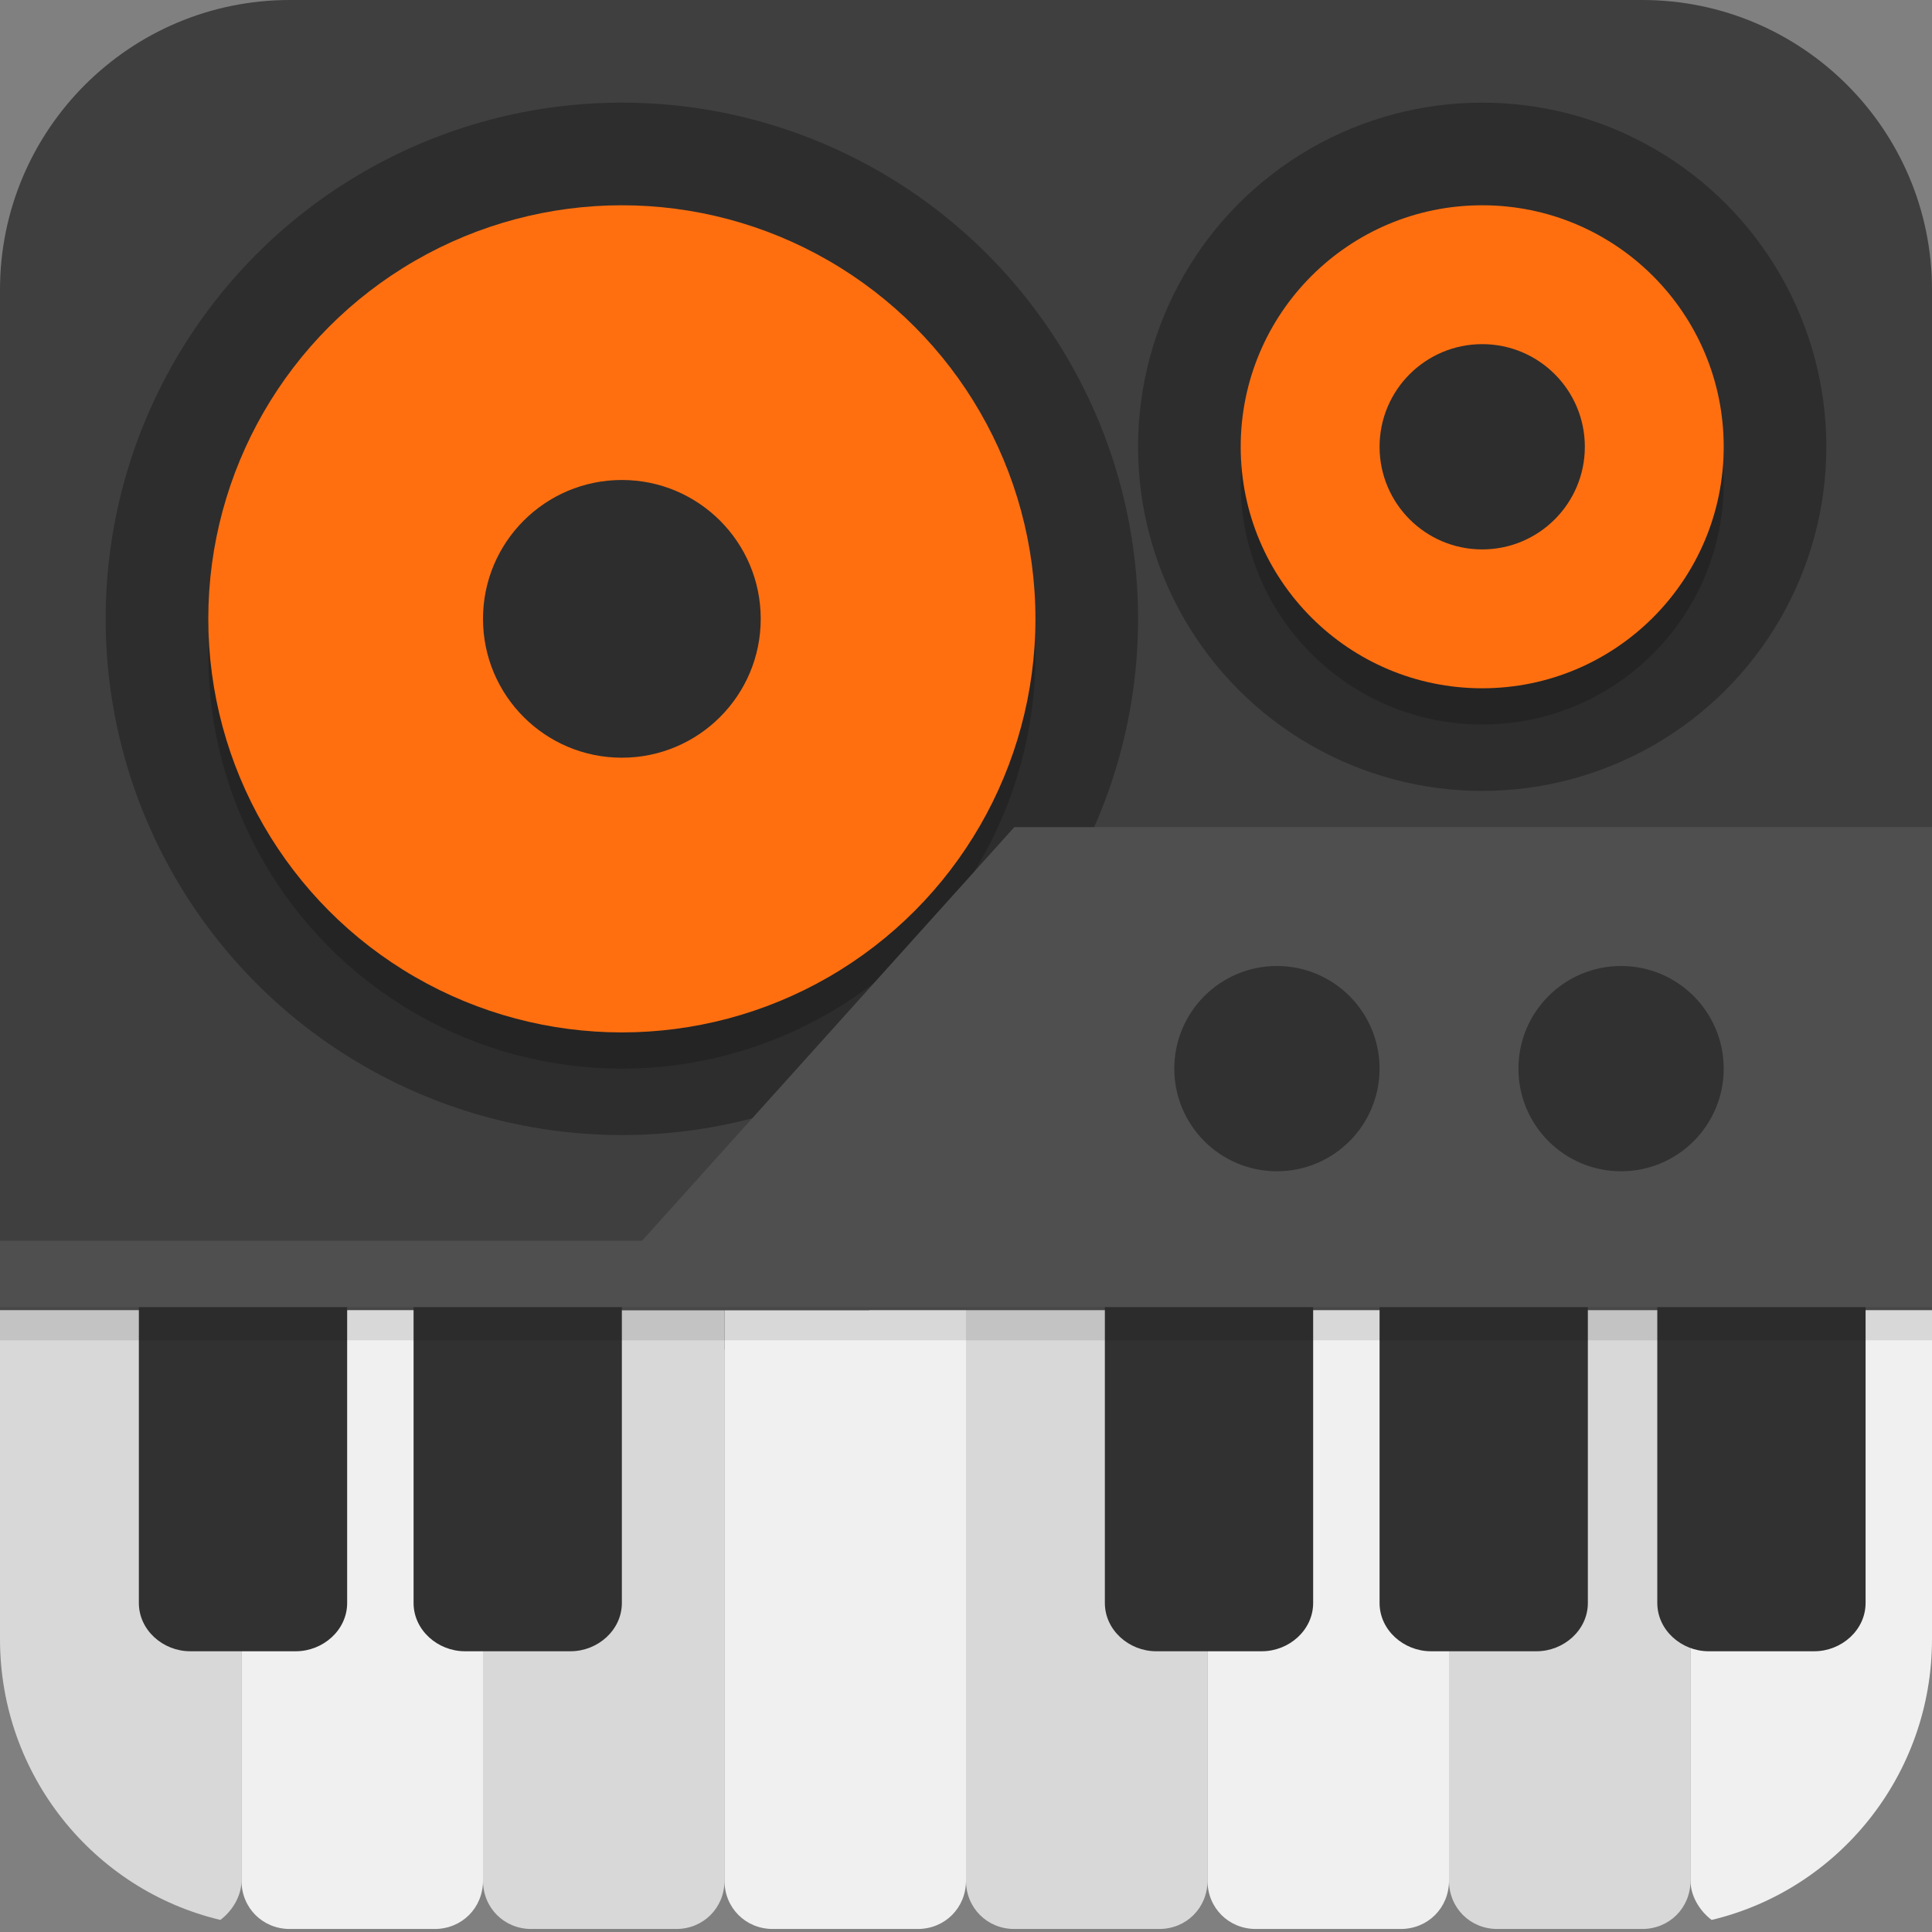 <?xml version="1.0" encoding="UTF-8"?>
<svg id="_图层_1" xmlns="http://www.w3.org/2000/svg" version="1.1" viewBox="0 0 64 64" width="32" height="32">
  <rect x="0" y="0" width="64" height="64" fill="#808080" stroke="none"/>
  <!-- Generator: Adobe Illustrator 29.0.1, SVG Export Plug-In . SVG Version: 2.1.0 Build 192)  -->
  <defs>
    <style>
      .st0 {
        fill: #124aa0;
      }

      .st0, .st1, .st2, .st3, .st4, .st5 {
        display: none;
      }

      .st6 {
        fill: #4f4f4f;
      }

      .st7 {
        fill: #313131;
      }

      .st1, .st2, .st8, .st9, .st5 {
        isolation: isolate;
      }

      .st1, .st9, .st5 {
        opacity: .2;
      }

      .st2, .st10, .st5 {
        fill: #fff;
      }

      .st2, .st8 {
        opacity: .1;
      }

      .st11 {
        fill: #3f3f3f;
      }

      .st12 {
        fill: #2d2d2d;
      }

      .st13 {
        fill: #f0f0f0;
      }

      .st3 {
        fill: #23c197;
      }

      .st14 {
        fill: #ff6f10;
      }

      .st15 {
        fill: #d8d8d8;
      }
    </style>
  </defs>
  <path class="st0" d="M47.5,64.1H13.8c-7.6,0-13.8-6.3-13.8-13.8V13.7C0,6.2,6.2,0,13.7,0h36.6c7.5,0,13.7,6.2,13.7,13.7v36.6c0,7.5-6.2,13.7-13.7,13.7h-2.9.1Z"/>
  <g class="st4">
    <path class="st1" d="M0,31.8C0,32.2,0,32.6,0,33c0,17.6,14.3,31.8,32,31.8s32-14.2,32-31.8,0-.8,0-1.1c-.6,17.1-14.6,30.7-31.9,30.7S.7,49,0,31.8h0Z"/>
    <path class="st3" d="M32,0h0c17.7,0,32,14.3,32,31.8h0c0,17.6-14.3,31.8-32,31.8h0C14.3,63.7,0,49.4,0,31.8h0C0,14.3,14.3,0,32,0Z"/>
    <path class="st9" d="M23.1,17.1c-1.4,0-2.5,1-2.6,2.3,0,0,0,0,0,0v24.8c0,1.3,1.1,2.4,2.5,2.4.4,0,.9-.1,1.3-.3l11.2-6.2,11.2-6.2c1.2-.7,1.6-2.1.9-3.3-.2-.4-.5-.7-.9-.9l-11.2-6.2-11.2-6.2c-.4-.2-.8-.3-1.2-.3h0Z"/>
    <path class="st10" d="M23.1,15.9c-1.4,0-2.5,1-2.6,2.3,0,0,0,0,0,0v24.8c0,1.3,1.1,2.4,2.5,2.4.4,0,.9-.1,1.3-.3l11.2-6.2,11.2-6.2c1.2-.7,1.6-2.1.9-3.3-.2-.4-.5-.7-.9-.9l-11.2-6.2-11.2-6.2c-.4-.2-.8-.3-1.2-.3h0Z"/>
    <path class="st5" d="M32,0C14.3,0,0,14.2,0,31.8s0,.3,0,.4C.4,14.9,14.5,1.1,32,1.1s31.6,13.8,32,31.1c0-.1,0-.3,0-.4C64,14.2,49.7,0,32,0Z"/>
  </g>
  <g class="st4">
    <path class="st1" d="M64,33.1h0C64,15.5,49.7,1.1,32,1.1h0C14.3,1.1,0,15.5,0,33.1h0c0,17.7,14.3,32,32,32h0c17.7,0,32-14.3,32-32Z"/>
    <path class="st0" d="M64,32h0C64,14.3,49.7,0,32,0h0C14.3,0,0,14.3,0,32h0c0,17.7,14.3,32,32,32h0c17.7,0,32-14.3,32-32Z"/>
    <path class="st9" d="M19.7,18c-3.4,0-6.7,2.8-6.2,6.1l3.7,21.4c.6,3.3,2.7,6.1,6.2,6.1h17.2c3.4,0,5.6-2.8,6.2-6.1l3.7-21.4c.6-3.3-2.7-6.1-6.2-6.1h-24.6ZM32,25.8c3.4,0,6.2,2.8,6.2,6.2,0,2.3-1.3,4.4-3.4,5.5v5.7c0,.9-.8,1.7-1.7,1.7h-2.2c-.9,0-1.7-.8-1.7-1.7v-5.7c-2.1-1.1-3.4-3.2-3.4-5.5,0-3.4,2.8-6.2,6.2-6.2Z"/>
    <path class="st10" d="M19.7,16.9c-3.4,0-6.7,2.8-6.2,6.1l3.7,21.4c.6,3.3,2.7,6.1,6.2,6.1h17.2c3.4,0,5.6-2.8,6.2-6.1l3.7-21.4c.6-3.3-2.7-6.1-6.2-6.1h-24.6ZM32,24.7c3.4,0,6.2,2.8,6.2,6.2,0,2.3-1.3,4.4-3.4,5.5v5.7c0,.9-.8,1.7-1.7,1.7h-2.2c-.9,0-1.7-.8-1.7-1.7v-5.7c-2.1-1.1-3.4-3.2-3.4-5.5,0-3.4,2.8-6.2,6.2-6.2Z"/>
    <path class="st2" d="M32,0C14.3,0,0,14.3,0,32s0,.4,0,.6C.3,15.1,14.5,1.1,32,1.1s31.7,14,32,31.5c0-.2,0-.4,0-.6C64,14.3,49.7,0,32,0Z"/>
  </g>
  <g>
    <path class="st1" d="M9.6,1.1C4.3,1.1,0,5.4,0,10.7v44.7c0,5.3,4.3,9.6,9.6,9.6h44.8c5.3,0,9.6-4.3,9.6-9.6V10.7c0-5.3-4.3-9.6-9.6-9.6H9.6Z"/>
    <path class="st11" d="M9.6,0C4.3,0,0,4.3,0,9.6v35.1h64V9.6c0-5.3-4.3-9.6-9.6-9.6H9.6Z"/>
    <path class="st15" d="M0,43.1v11.2c0,4.5,3.1,8.3,7.3,9.3.4-.3.7-.8.7-1.3v-19.2H0Z"/>
    <path class="st13" d="M8,43.1v19.2c0,.9.7,1.6,1.6,1.6h4.8c.9,0,1.6-.7,1.6-1.6v-19.2h-8Z"/>
    <path class="st15" d="M16,43.1v19.2c0,.9.7,1.6,1.6,1.6h4.8c.9,0,1.6-.7,1.6-1.6v-19.2h-8Z"/>
    <path class="st13" d="M24,43.1v19.2c0,.9.7,1.6,1.6,1.6h4.8c.9,0,1.6-.7,1.6-1.6v-19.2h-8Z"/>
    <path class="st15" d="M32,43.1v19.2c0,.9.7,1.6,1.6,1.6h4.8c.9,0,1.6-.7,1.6-1.6v-19.2h-8Z"/>
    <path class="st13" d="M40,43.1v19.2c0,.9.7,1.6,1.6,1.6h4.8c.9,0,1.6-.7,1.6-1.6v-19.2h-8Z"/>
    <path class="st15" d="M48,43.1v19.2c0,.9.7,1.6,1.6,1.6h4.8c.9,0,1.6-.7,1.6-1.6v-19.2h-8Z"/>
    <path class="st13" d="M56,43.1v19.2c0,.5.3,1,.7,1.3,4.2-1,7.3-4.8,7.3-9.3v-11.2h-8Z"/>
    <ellipse class="st12" cx="20.6" cy="20.5" rx="17.1" ry="17.1"/>
    <ellipse class="st9" cx="20.6" cy="21.7" rx="13.7" ry="13.7"/>
    <ellipse class="st14" cx="20.6" cy="20.5" rx="13.7" ry="13.7"/>
    <ellipse class="st12" cx="20.6" cy="20.5" rx="4.6" ry="4.6"/>
    <ellipse class="st12" cx="49.1" cy="14.8" rx="11.4" ry="11.4"/>
    <ellipse class="st9" cx="49.1" cy="16" rx="8" ry="8"/>
    <ellipse class="st14" cx="49.1" cy="14.8" rx="8" ry="8"/>
    <ellipse class="st12" cx="49.1" cy="14.8" rx="3.4" ry="3.4"/>
    <path class="st6" d="M33.6,27.4h30.4v16H19.2l14.4-16Z"/>
    <rect class="st6" y="41.1" width="28.8" height="2.3"/>
    <ellipse class="st7" cx="53.7" cy="35.4" rx="3.4" ry="3.4"/>
    <ellipse class="st7" cx="42.3" cy="35.4" rx="3.4" ry="3.4"/>
    <path class="st7" d="M4.6,43.3v9.8c0,.9.8,1.6,1.7,1.6h3.5c.9,0,1.7-.7,1.7-1.6v-9.8h-6.9Z"/>
    <path class="st7" d="M13.7,43.3v9.8c0,.9.8,1.6,1.7,1.6h3.5c.9,0,1.7-.7,1.7-1.6v-9.8h-6.9Z"/>
    <path class="st7" d="M36.6,43.3v9.8c0,.9.8,1.6,1.7,1.6h3.5c.9,0,1.7-.7,1.7-1.6v-9.8h-6.9Z"/>
    <path class="st7" d="M45.7,43.3v9.8c0,.9.8,1.6,1.7,1.6h3.5c.9,0,1.7-.7,1.7-1.6v-9.8h-6.9Z"/>
    <path class="st7" d="M54.9,43.3v9.8c0,.9.8,1.6,1.7,1.6h3.5c.9,0,1.7-.7,1.7-1.6v-9.8h-6.9Z"/>
    <rect class="st8" y="43.3" width="64" height="1.1"/>
    <path class="st2" d="M9.6,0C4.3,0,0,4.3,0,9.6v1.1C0,5.4,4.3,1.1,9.6,1.1h44.8c5.3,0,9.6,4.3,9.6,9.6v-1.1c0-5.3-4.3-9.6-9.6-9.6H9.6Z"/>
  </g>
</svg>